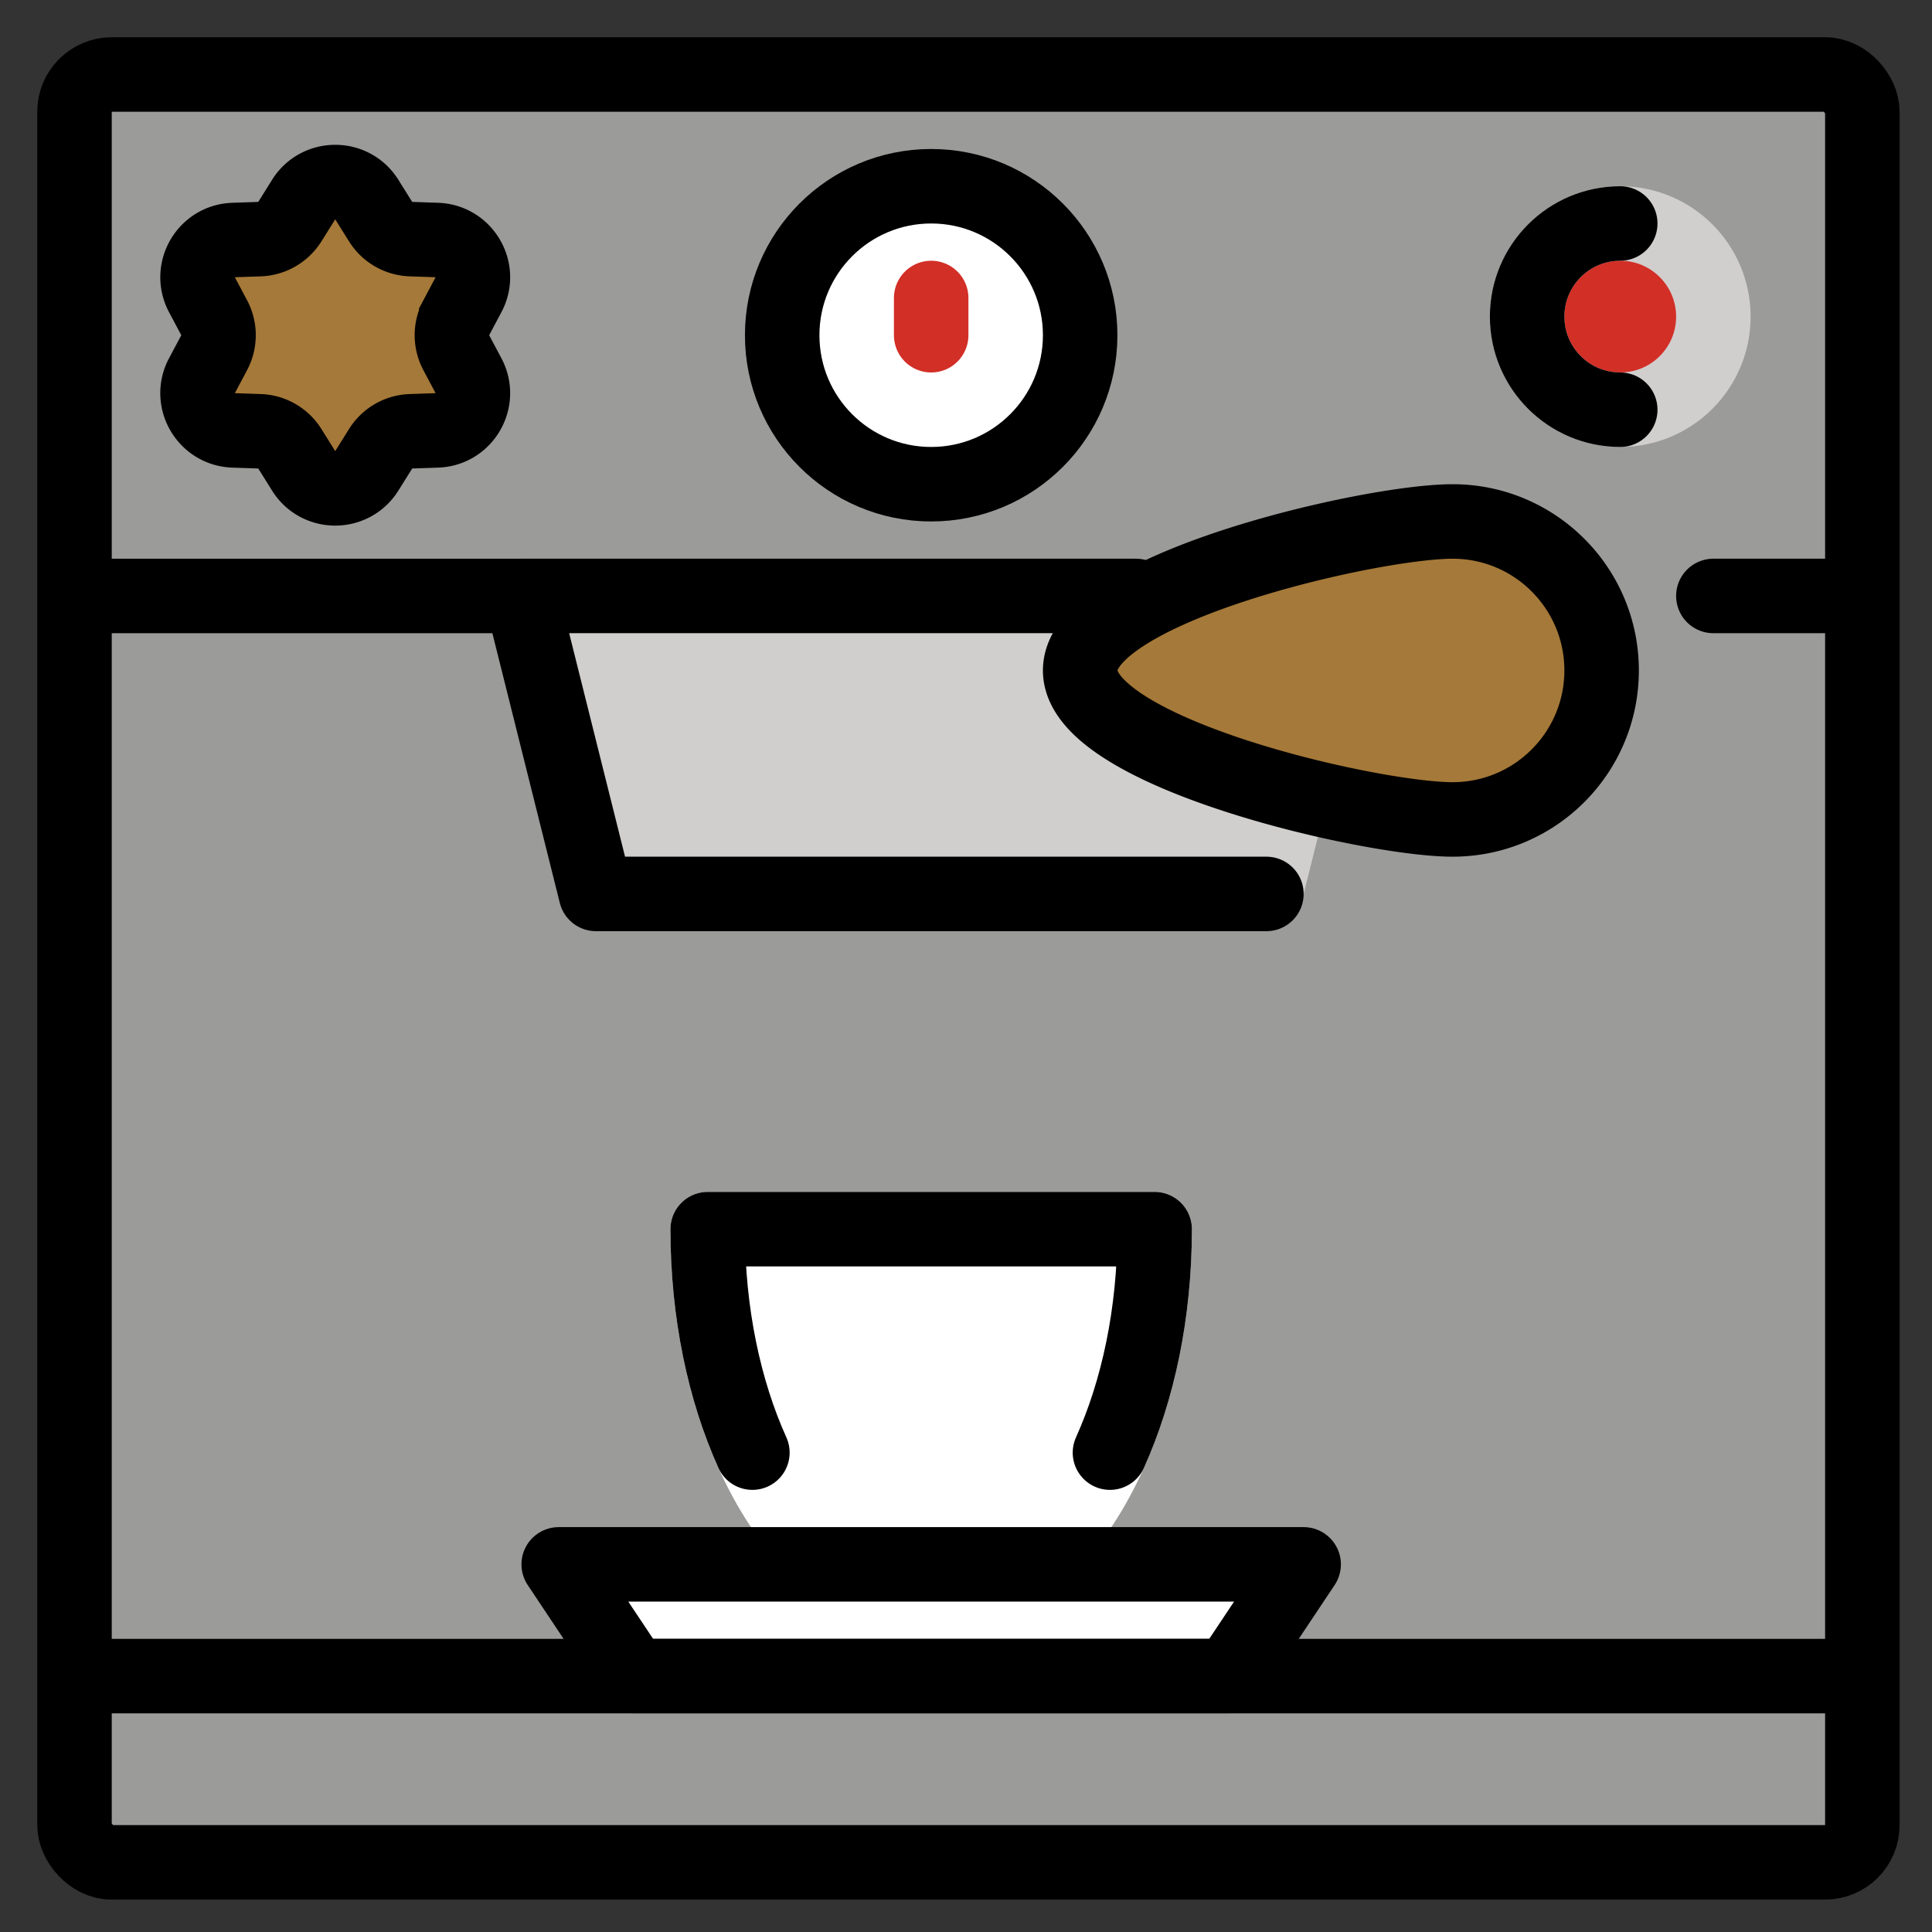 <svg xmlns="http://www.w3.org/2000/svg" role="img" viewBox="10.00 10.00 51.87 51.87"><rect x="10.00" y="10.00" width="51.87" height="51.87" fill="#333333" stroke="none"/><title>E150.svg</title><rect width="48" height="48" x="12" y="12" fill="#9B9B9A" rx="1"/><path fill="#d0cfce" d="M24 26h23l-2 8H26l-2-8z"/><circle cx="35" cy="19" r="4" fill="#fff"/><path stroke="#D22F27" stroke-linecap="round" stroke-width="2" d="M35 19v-1"/><path fill="#A57939" d="M18.152 15.358c.392-.627 1.305-.627 1.696 0l.37.592c.176.282.481.458.814.47l.698.024c.739.026 1.196.817.848 1.469l-.328.617a1 1 0 0 0 0 .939l.328.617c.347.653-.109 1.444-.848 1.469l-.698.024a1 1 0 0 0-.814.47l-.37.592c-.392.627-1.305.627-1.696 0l-.37-.592a1 1 0 0 0-.814-.47l-.698-.024c-.739-.026-1.196-.817-.848-1.469l.328-.617a1 1 0 0 0 0-.939l-.328-.617c-.347-.653.109-1.444.848-1.469l.698-.024c.332-.012.637-.188.814-.47l.37-.592zM39 28c0 2.209 7.791 4 10 4 2.209 0 4-1.791 4-4 0-2.209-1.791-4-4-4-2.209 0-10 1.791-10 4z"/><circle cx="53.5" cy="18.5" r="2.5" fill="#D22F27"/><path fill="#fff" d="M25 52h20l-2 3H27l-2-3z"/><g fill="#fff"><path fill-rule="evenodd" d="M35 53c3.314 0 6-4.477 6-10H29c0 5.523 2.686 10 6 10z" clip-rule="evenodd"/><path d="M41 43h1c0-.552-.448-1-1-1v1zm-12 0v-1c-.552 0-1 .448-1 1h1zm11 0c0 2.611-.637 4.927-1.615 6.557C37.395 51.206 36.168 52 35 52v2c2.146 0 3.918-1.445 5.1-3.414C41.294 48.596 42 45.911 42 43h-2zm-11 1h12v-2H29v2zm6 8c-1.168 0-2.396-.794-3.385-2.443C30.637 47.927 30 45.611 30 43h-2c0 2.912.706 5.596 1.9 7.586C31.082 52.555 32.854 54 35 54v-2z"/></g><circle cx="53.5" cy="18.5" r="2.5" fill="none" stroke="#D0CFCE" stroke-width="2"/><g stroke="#000" stroke-width="2"><rect width="48" height="48" x="12" y="12" fill="none" stroke-linejoin="round" rx="1"/><path fill="none" d="M12 26h12"/><path fill="none" stroke-linecap="round" d="M56 26h4"/><path d="M12 55h48"/><path fill="none" stroke-linecap="round" stroke-linejoin="round" d="M40.5 26H24l2 8h18"/><circle cx="35" cy="19" r="4" fill="none"/><path fill="none" stroke-linecap="round" stroke-linejoin="round" d="M30.2 49C29.446 47.329 29 45.251 29 43h12c0 2.251-.446 4.329-1.2 6"/><path fill="none" d="M18.152 15.358c.392-.627 1.305-.627 1.696 0l.37.592c.176.282.481.458.814.47l.698.024c.739.026 1.196.817.848 1.469l-.328.617a1 1 0 0 0 0 .939l.328.617c.347.653-.109 1.444-.848 1.469l-.698.024a1 1 0 0 0-.814.47l-.37.592c-.392.627-1.305.627-1.696 0l-.37-.592a1 1 0 0 0-.814-.47l-.698-.024c-.739-.026-1.196-.817-.848-1.469l.328-.617a1 1 0 0 0 0-.939l-.328-.617c-.347-.653.109-1.444.848-1.469l.698-.024c.332-.012.637-.188.814-.47l.37-.592zM39 28c0 2.209 7.791 4 10 4 2.209 0 4-1.791 4-4 0-2.209-1.791-4-4-4-2.209 0-10 1.791-10 4z"/><path fill="none" stroke-linecap="round" d="M53.5 21c-1.381 0-2.5-1.119-2.5-2.5s1.119-2.5 2.5-2.5"/><path fill="none" stroke-linejoin="round" d="M25 52h20l-2 3H27l-2-3z"/></g></svg>